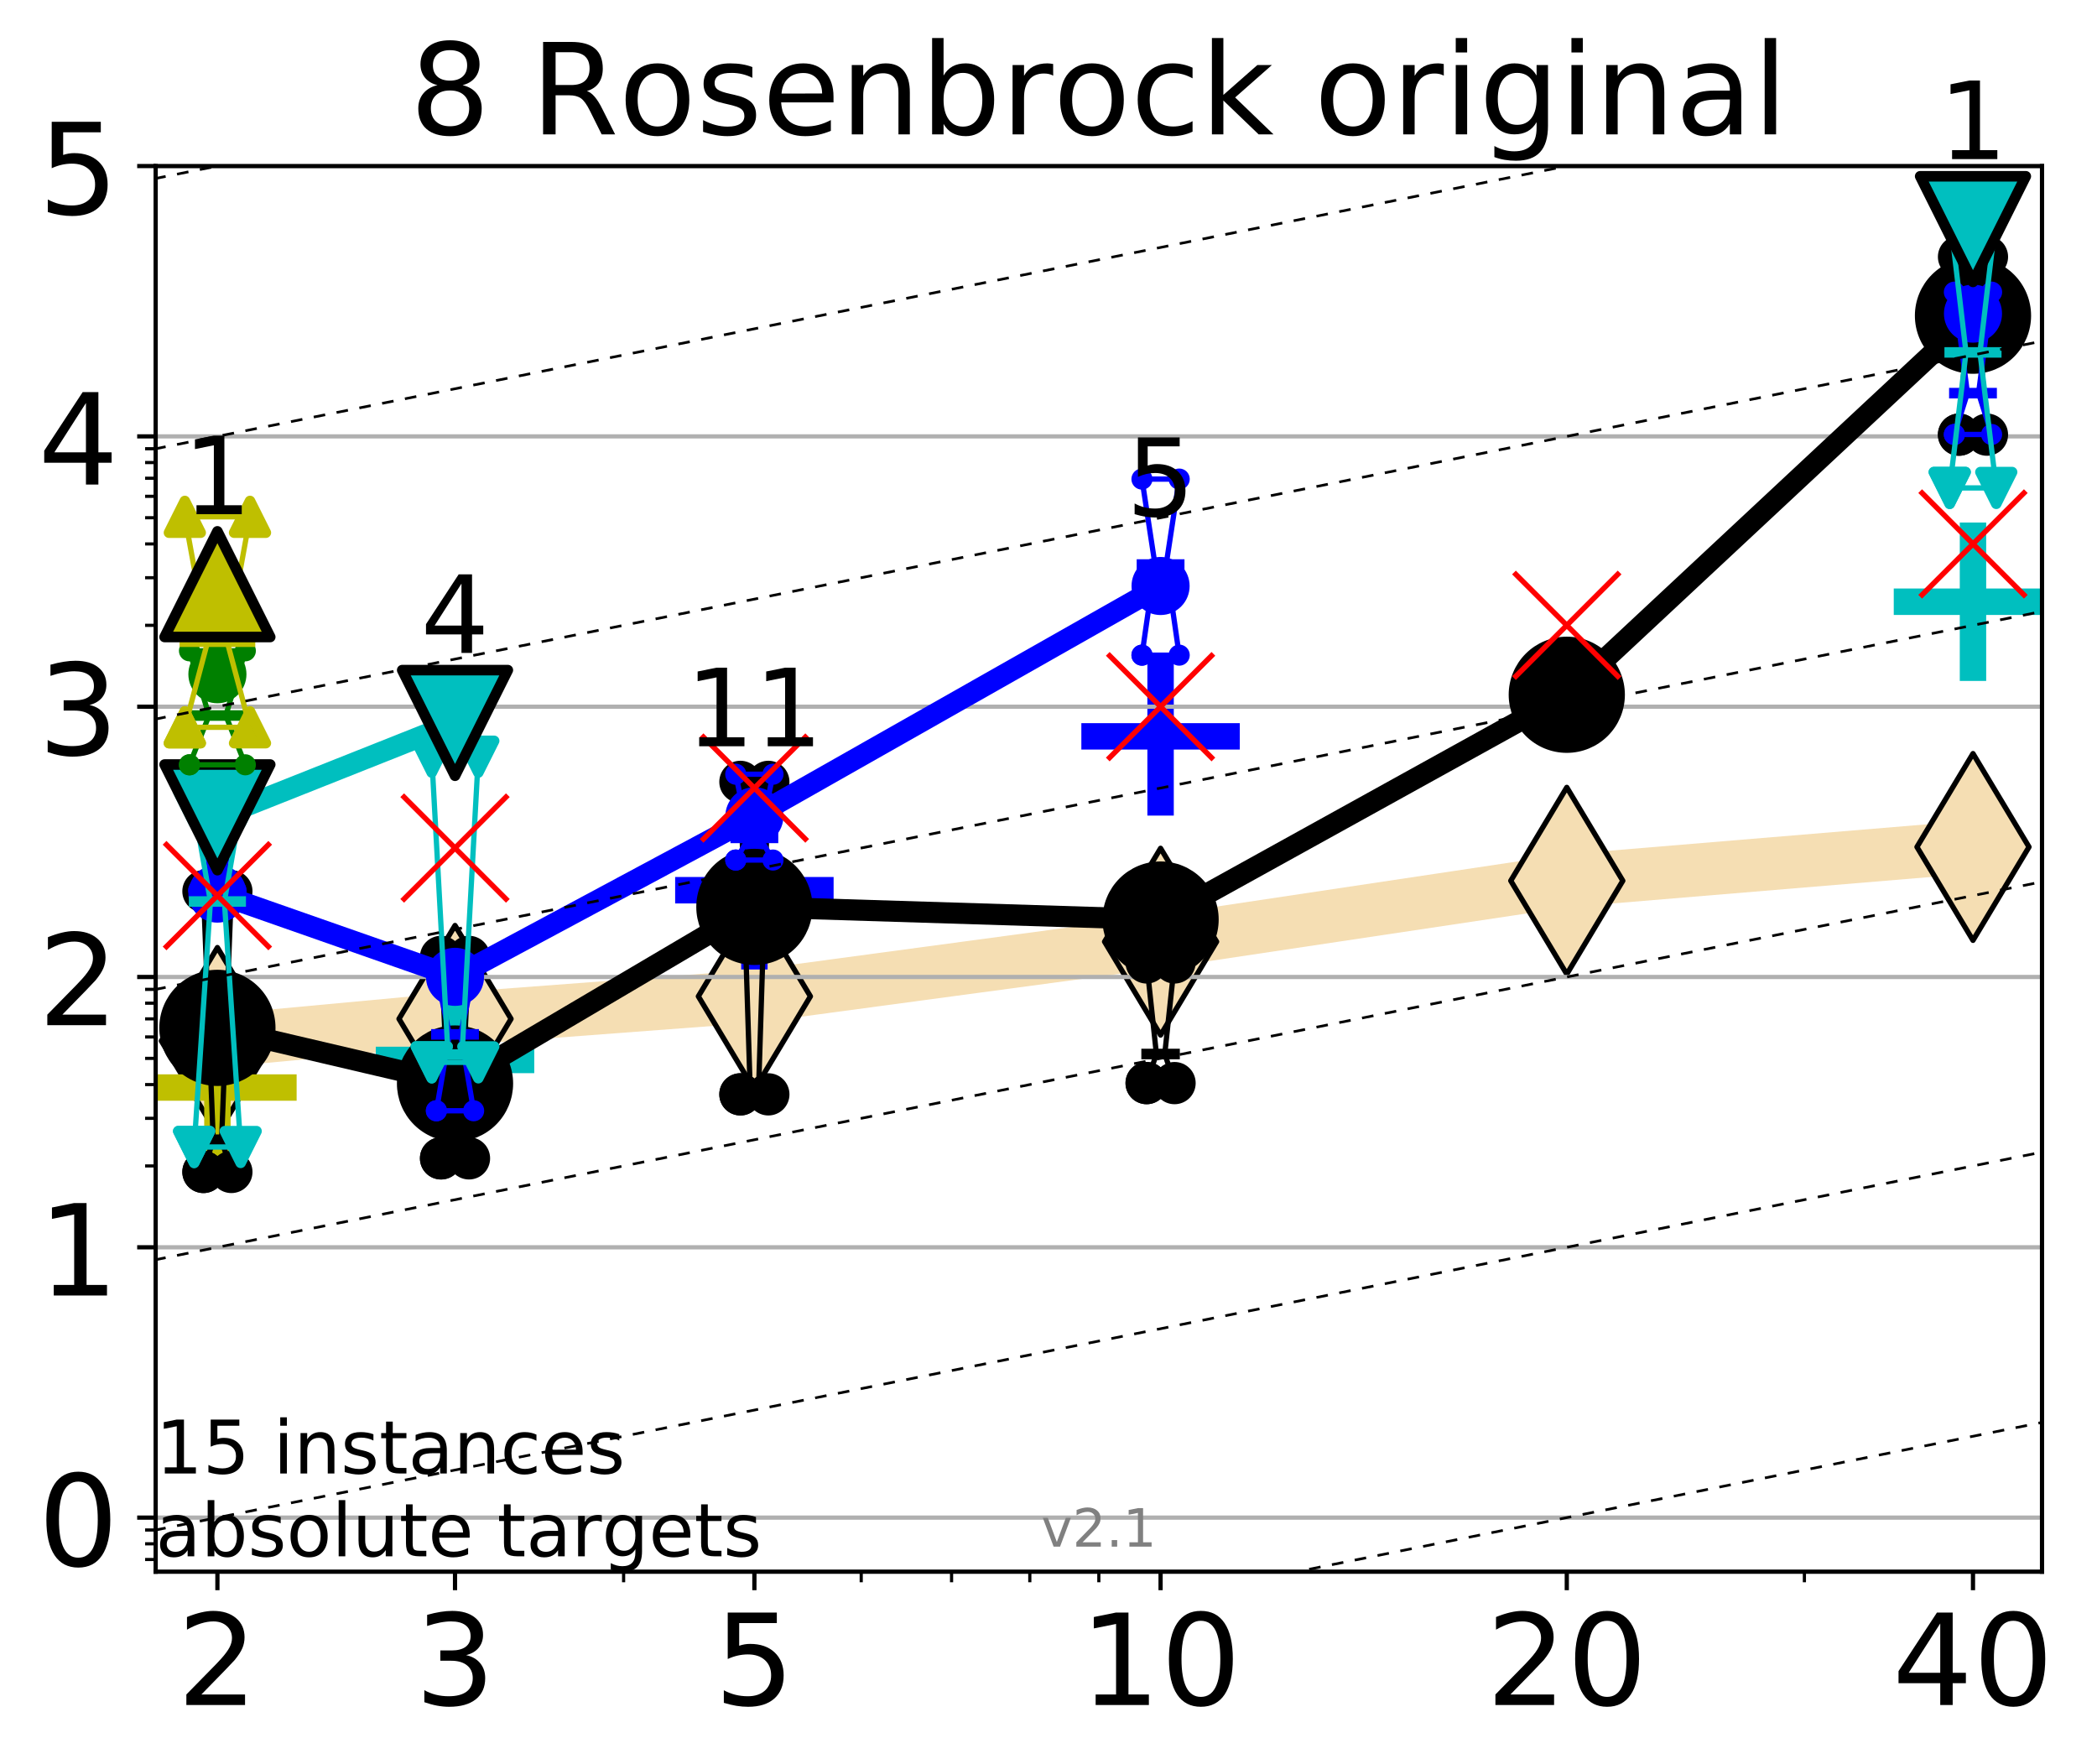 <?xml version="1.0" encoding="utf-8" standalone="no"?>
<!DOCTYPE svg PUBLIC "-//W3C//DTD SVG 1.1//EN"
  "http://www.w3.org/Graphics/SVG/1.1/DTD/svg11.dtd">
<!-- Created with matplotlib (http://matplotlib.org/) -->
<svg height="334pt" version="1.1" viewBox="0 0 397 334" width="397pt" xmlns="http://www.w3.org/2000/svg" xmlns:xlink="http://www.w3.org/1999/xlink">
 <defs>
  <style type="text/css">
*{stroke-linecap:butt;stroke-linejoin:round;}
  </style>
 </defs>
 <g id="figure_1">
  <g id="patch_1">
   <path d="M 0 334.976 
L 397.29 334.976 
L 397.29 0 
L 0 0 
z
" style="fill:#ffffff;"/>
  </g>
  <g id="axes_1">
   <g id="patch_2">
    <path d="M 29.47 297.548 
L 386.59 297.548 
L 386.59 31.436 
L 29.47 31.436 
z
" style="fill:#ffffff;"/>
   </g>
   <g id="line2d_1">
    <path clip-path="url(#pd9f10ac96c)" d="M 41.159 197.069 
L 86.144 192.89 
L 142.818 188.627 
L 219.719 178.276 
L 296.621 166.743 
L 373.522 160.346 
" style="fill:none;stroke:#f5deb3;stroke-linecap:square;stroke-width:10;"/>
    <defs>
     <path d="M -0 17.678 
L 10.607 0 
L 0 -17.678 
L -10.607 -0 
z
" id="mff68e09b67" style="stroke:#000000;stroke-linejoin:miter;"/>
    </defs>
    <g clip-path="url(#pd9f10ac96c)">
     <use style="fill:#f5deb3;stroke:#000000;stroke-linejoin:miter;" x="41.159" xlink:href="#mff68e09b67" y="197.069"/>
     <use style="fill:#f5deb3;stroke:#000000;stroke-linejoin:miter;" x="86.144" xlink:href="#mff68e09b67" y="192.89"/>
     <use style="fill:#f5deb3;stroke:#000000;stroke-linejoin:miter;" x="142.818" xlink:href="#mff68e09b67" y="188.627"/>
     <use style="fill:#f5deb3;stroke:#000000;stroke-linejoin:miter;" x="219.719" xlink:href="#mff68e09b67" y="178.276"/>
     <use style="fill:#f5deb3;stroke:#000000;stroke-linejoin:miter;" x="296.621" xlink:href="#mff68e09b67" y="166.743"/>
     <use style="fill:#f5deb3;stroke:#000000;stroke-linejoin:miter;" x="373.522" xlink:href="#mff68e09b67" y="160.346"/>
    </g>
   </g>
   <g id="line2d_2">
    <defs>
     <path d="M -15 0 
L 15 0 
M 0 15 
L 0 -15 
" id="m7eca1052c9" style="stroke:#00bfbf;stroke-width:5;"/>
    </defs>
    <g clip-path="url(#pd9f10ac96c)">
     <use style="fill:#00bfbf;stroke:#00bfbf;stroke-width:5;" x="373.522" xlink:href="#m7eca1052c9" y="113.917"/>
    </g>
   </g>
   <g id="line2d_3">
    <g clip-path="url(#pd9f10ac96c)">
     <use style="fill:#00bfbf;stroke:#00bfbf;stroke-width:5;" x="86.144" xlink:href="#m7eca1052c9" y="200.666"/>
    </g>
   </g>
   <g id="line2d_4">
    <defs>
     <path d="M -15 0 
L 15 0 
M 0 15 
L 0 -15 
" id="m3bda004b9a" style="stroke:#bfbf00;stroke-width:5;"/>
    </defs>
    <g clip-path="url(#pd9f10ac96c)">
     <use style="fill:#bfbf00;stroke:#bfbf00;stroke-width:5;" x="41.159" xlink:href="#m3bda004b9a" y="205.89"/>
    </g>
   </g>
   <g id="line2d_5">
    <defs>
     <path d="M -15 0 
L 15 0 
M 0 15 
L 0 -15 
" id="m7af5dee619" style="stroke:#0000ff;stroke-width:5;"/>
    </defs>
    <g clip-path="url(#pd9f10ac96c)">
     <use style="fill:#0000ff;stroke:#0000ff;stroke-width:5;" x="219.719" xlink:href="#m7af5dee619" y="139.409"/>
    </g>
   </g>
   <g id="line2d_6">
    <g clip-path="url(#pd9f10ac96c)">
     <use style="fill:#0000ff;stroke:#0000ff;stroke-width:5;" x="142.818" xlink:href="#m7af5dee619" y="168.536"/>
    </g>
   </g>
   <g id="matplotlib.axis_1">
    <g id="xtick_1">
     <g id="line2d_7">
      <defs>
       <path d="M 0 0 
L 0 3.5 
" id="m8240fcd536" style="stroke:#000000;stroke-width:0.8;"/>
      </defs>
      <g>
       <use style="stroke:#000000;stroke-width:0.8;" x="41.159" xlink:href="#m8240fcd536" y="297.548"/>
      </g>
     </g>
     <g id="text_1">
      <!-- 2 -->
      <defs>
       <path d="M 19.188 8.297 
L 53.609 8.297 
L 53.609 0 
L 7.328 0 
L 7.328 8.297 
Q 12.938 14.109 22.625 23.891 
Q 32.328 33.688 34.812 36.531 
Q 39.547 41.844 41.422 45.531 
Q 43.312 49.219 43.312 52.781 
Q 43.312 58.594 39.234 62.25 
Q 35.156 65.922 28.609 65.922 
Q 23.969 65.922 18.812 64.312 
Q 13.672 62.703 7.812 59.422 
L 7.812 69.391 
Q 13.766 71.781 18.938 73 
Q 24.125 74.219 28.422 74.219 
Q 39.75 74.219 46.484 68.547 
Q 53.219 62.891 53.219 53.422 
Q 53.219 48.922 51.531 44.891 
Q 49.859 40.875 45.406 35.406 
Q 44.188 33.984 37.641 27.219 
Q 31.109 20.453 19.188 8.297 
" id="DejaVuSans-32"/>
      </defs>
      <g transform="translate(33.524 322.784)scale(0.24 -0.24)">
       <use xlink:href="#DejaVuSans-32"/>
      </g>
     </g>
    </g>
    <g id="xtick_2">
     <g id="line2d_8">
      <g>
       <use style="stroke:#000000;stroke-width:0.8;" x="86.144" xlink:href="#m8240fcd536" y="297.548"/>
      </g>
     </g>
     <g id="text_2">
      <!-- 3 -->
      <defs>
       <path d="M 40.578 39.312 
Q 47.656 37.797 51.625 33 
Q 55.609 28.219 55.609 21.188 
Q 55.609 10.406 48.188 4.484 
Q 40.766 -1.422 27.094 -1.422 
Q 22.516 -1.422 17.656 -0.516 
Q 12.797 0.391 7.625 2.203 
L 7.625 11.719 
Q 11.719 9.328 16.594 8.109 
Q 21.484 6.891 26.812 6.891 
Q 36.078 6.891 40.938 10.547 
Q 45.797 14.203 45.797 21.188 
Q 45.797 27.641 41.281 31.266 
Q 36.766 34.906 28.719 34.906 
L 20.219 34.906 
L 20.219 43.016 
L 29.109 43.016 
Q 36.375 43.016 40.234 45.922 
Q 44.094 48.828 44.094 54.297 
Q 44.094 59.906 40.109 62.906 
Q 36.141 65.922 28.719 65.922 
Q 24.656 65.922 20.016 65.031 
Q 15.375 64.156 9.812 62.312 
L 9.812 71.094 
Q 15.438 72.656 20.344 73.438 
Q 25.25 74.219 29.594 74.219 
Q 40.828 74.219 47.359 69.109 
Q 53.906 64.016 53.906 55.328 
Q 53.906 49.266 50.438 45.094 
Q 46.969 40.922 40.578 39.312 
" id="DejaVuSans-33"/>
      </defs>
      <g transform="translate(78.509 322.784)scale(0.24 -0.24)">
       <use xlink:href="#DejaVuSans-33"/>
      </g>
     </g>
    </g>
    <g id="xtick_3">
     <g id="line2d_9">
      <g>
       <use style="stroke:#000000;stroke-width:0.8;" x="142.818" xlink:href="#m8240fcd536" y="297.548"/>
      </g>
     </g>
     <g id="text_3">
      <!-- 5 -->
      <defs>
       <path d="M 10.797 72.906 
L 49.516 72.906 
L 49.516 64.594 
L 19.828 64.594 
L 19.828 46.734 
Q 21.969 47.469 24.109 47.828 
Q 26.266 48.188 28.422 48.188 
Q 40.625 48.188 47.75 41.5 
Q 54.891 34.812 54.891 23.391 
Q 54.891 11.625 47.562 5.094 
Q 40.234 -1.422 26.906 -1.422 
Q 22.312 -1.422 17.547 -0.641 
Q 12.797 0.141 7.719 1.703 
L 7.719 11.625 
Q 12.109 9.234 16.797 8.062 
Q 21.484 6.891 26.703 6.891 
Q 35.156 6.891 40.078 11.328 
Q 45.016 15.766 45.016 23.391 
Q 45.016 31 40.078 35.438 
Q 35.156 39.891 26.703 39.891 
Q 22.75 39.891 18.812 39.016 
Q 14.891 38.141 10.797 36.281 
z
" id="DejaVuSans-35"/>
      </defs>
      <g transform="translate(135.183 322.784)scale(0.24 -0.24)">
       <use xlink:href="#DejaVuSans-35"/>
      </g>
     </g>
    </g>
    <g id="xtick_4">
     <g id="line2d_10">
      <g>
       <use style="stroke:#000000;stroke-width:0.8;" x="219.719" xlink:href="#m8240fcd536" y="297.548"/>
      </g>
     </g>
     <g id="text_4">
      <!-- 10 -->
      <defs>
       <path d="M 12.406 8.297 
L 28.516 8.297 
L 28.516 63.922 
L 10.984 60.406 
L 10.984 69.391 
L 28.422 72.906 
L 38.281 72.906 
L 38.281 8.297 
L 54.391 8.297 
L 54.391 0 
L 12.406 0 
z
" id="DejaVuSans-31"/>
       <path d="M 31.781 66.406 
Q 24.172 66.406 20.328 58.906 
Q 16.5 51.422 16.5 36.375 
Q 16.5 21.391 20.328 13.891 
Q 24.172 6.391 31.781 6.391 
Q 39.453 6.391 43.281 13.891 
Q 47.125 21.391 47.125 36.375 
Q 47.125 51.422 43.281 58.906 
Q 39.453 66.406 31.781 66.406 
M 31.781 74.219 
Q 44.047 74.219 50.516 64.516 
Q 56.984 54.828 56.984 36.375 
Q 56.984 17.969 50.516 8.266 
Q 44.047 -1.422 31.781 -1.422 
Q 19.531 -1.422 13.062 8.266 
Q 6.594 17.969 6.594 36.375 
Q 6.594 54.828 13.062 64.516 
Q 19.531 74.219 31.781 74.219 
" id="DejaVuSans-30"/>
      </defs>
      <g transform="translate(204.449 322.784)scale(0.24 -0.24)">
       <use xlink:href="#DejaVuSans-31"/>
       <use x="63.623" xlink:href="#DejaVuSans-30"/>
      </g>
     </g>
    </g>
    <g id="xtick_5">
     <g id="line2d_11">
      <g>
       <use style="stroke:#000000;stroke-width:0.8;" x="296.621" xlink:href="#m8240fcd536" y="297.548"/>
      </g>
     </g>
     <g id="text_5">
      <!-- 20 -->
      <g transform="translate(281.351 322.784)scale(0.24 -0.24)">
       <use xlink:href="#DejaVuSans-32"/>
       <use x="63.623" xlink:href="#DejaVuSans-30"/>
      </g>
     </g>
    </g>
    <g id="xtick_6">
     <g id="line2d_12">
      <g>
       <use style="stroke:#000000;stroke-width:0.8;" x="373.522" xlink:href="#m8240fcd536" y="297.548"/>
      </g>
     </g>
     <g id="text_6">
      <!-- 40 -->
      <defs>
       <path d="M 37.797 64.312 
L 12.891 25.391 
L 37.797 25.391 
z
M 35.203 72.906 
L 47.609 72.906 
L 47.609 25.391 
L 58.016 25.391 
L 58.016 17.188 
L 47.609 17.188 
L 47.609 0 
L 37.797 0 
L 37.797 17.188 
L 4.891 17.188 
L 4.891 26.703 
z
" id="DejaVuSans-34"/>
      </defs>
      <g transform="translate(358.252 322.784)scale(0.24 -0.24)">
       <use xlink:href="#DejaVuSans-34"/>
       <use x="63.623" xlink:href="#DejaVuSans-30"/>
      </g>
     </g>
    </g>
    <g id="xtick_7">
     <g id="line2d_13">
      <defs>
       <path d="M 0 0 
L 0 2 
" id="m269d6cfb40" style="stroke:#000000;stroke-width:0.6;"/>
      </defs>
      <g>
       <use style="stroke:#000000;stroke-width:0.6;" x="41.159" xlink:href="#m269d6cfb40" y="297.548"/>
      </g>
     </g>
    </g>
    <g id="xtick_8">
     <g id="line2d_14">
      <g>
       <use style="stroke:#000000;stroke-width:0.6;" x="86.144" xlink:href="#m269d6cfb40" y="297.548"/>
      </g>
     </g>
    </g>
    <g id="xtick_9">
     <g id="line2d_15">
      <g>
       <use style="stroke:#000000;stroke-width:0.6;" x="118.061" xlink:href="#m269d6cfb40" y="297.548"/>
      </g>
     </g>
    </g>
    <g id="xtick_10">
     <g id="line2d_16">
      <g>
       <use style="stroke:#000000;stroke-width:0.6;" x="142.818" xlink:href="#m269d6cfb40" y="297.548"/>
      </g>
     </g>
    </g>
    <g id="xtick_11">
     <g id="line2d_17">
      <g>
       <use style="stroke:#000000;stroke-width:0.6;" x="163.045" xlink:href="#m269d6cfb40" y="297.548"/>
      </g>
     </g>
    </g>
    <g id="xtick_12">
     <g id="line2d_18">
      <g>
       <use style="stroke:#000000;stroke-width:0.6;" x="180.148" xlink:href="#m269d6cfb40" y="297.548"/>
      </g>
     </g>
    </g>
    <g id="xtick_13">
     <g id="line2d_19">
      <g>
       <use style="stroke:#000000;stroke-width:0.6;" x="194.962" xlink:href="#m269d6cfb40" y="297.548"/>
      </g>
     </g>
    </g>
    <g id="xtick_14">
     <g id="line2d_20">
      <g>
       <use style="stroke:#000000;stroke-width:0.6;" x="208.03" xlink:href="#m269d6cfb40" y="297.548"/>
      </g>
     </g>
    </g>
    <g id="xtick_15">
     <g id="line2d_21">
      <g>
       <use style="stroke:#000000;stroke-width:0.6;" x="296.621" xlink:href="#m269d6cfb40" y="297.548"/>
      </g>
     </g>
    </g>
    <g id="xtick_16">
     <g id="line2d_22">
      <g>
       <use style="stroke:#000000;stroke-width:0.6;" x="341.605" xlink:href="#m269d6cfb40" y="297.548"/>
      </g>
     </g>
    </g>
    <g id="xtick_17">
     <g id="line2d_23">
      <g>
       <use style="stroke:#000000;stroke-width:0.6;" x="373.522" xlink:href="#m269d6cfb40" y="297.548"/>
      </g>
     </g>
    </g>
   </g>
   <g id="matplotlib.axis_2">
    <g id="ytick_1">
     <g id="line2d_24">
      <path clip-path="url(#pd9f10ac96c)" d="M 29.47 287.313 
L 386.59 287.313 
" style="fill:none;stroke:#b0b0b0;stroke-linecap:square;stroke-width:0.8;"/>
     </g>
     <g id="line2d_25">
      <defs>
       <path d="M 0 0 
L -3.5 0 
" id="m3a5113dae2" style="stroke:#000000;stroke-width:0.8;"/>
      </defs>
      <g>
       <use style="stroke:#000000;stroke-width:0.8;" x="29.47" xlink:href="#m3a5113dae2" y="287.313"/>
      </g>
     </g>
     <g id="text_7">
      <!-- 0 -->
      <g transform="translate(7.2 296.431)scale(0.24 -0.24)">
       <use xlink:href="#DejaVuSans-30"/>
      </g>
     </g>
    </g>
    <g id="ytick_2">
     <g id="line2d_26">
      <path clip-path="url(#pd9f10ac96c)" d="M 29.47 236.138 
L 386.59 236.138 
" style="fill:none;stroke:#b0b0b0;stroke-linecap:square;stroke-width:0.8;"/>
     </g>
     <g id="line2d_27">
      <g>
       <use style="stroke:#000000;stroke-width:0.8;" x="29.47" xlink:href="#m3a5113dae2" y="236.138"/>
      </g>
     </g>
     <g id="text_8">
      <!-- 1 -->
      <g transform="translate(7.2 245.256)scale(0.24 -0.24)">
       <use xlink:href="#DejaVuSans-31"/>
      </g>
     </g>
    </g>
    <g id="ytick_3">
     <g id="line2d_28">
      <path clip-path="url(#pd9f10ac96c)" d="M 29.47 184.962 
L 386.59 184.962 
" style="fill:none;stroke:#b0b0b0;stroke-linecap:square;stroke-width:0.8;"/>
     </g>
     <g id="line2d_29">
      <g>
       <use style="stroke:#000000;stroke-width:0.8;" x="29.47" xlink:href="#m3a5113dae2" y="184.962"/>
      </g>
     </g>
     <g id="text_9">
      <!-- 2 -->
      <g transform="translate(7.2 194.081)scale(0.24 -0.24)">
       <use xlink:href="#DejaVuSans-32"/>
      </g>
     </g>
    </g>
    <g id="ytick_4">
     <g id="line2d_30">
      <path clip-path="url(#pd9f10ac96c)" d="M 29.47 133.787 
L 386.59 133.787 
" style="fill:none;stroke:#b0b0b0;stroke-linecap:square;stroke-width:0.8;"/>
     </g>
     <g id="line2d_31">
      <g>
       <use style="stroke:#000000;stroke-width:0.8;" x="29.47" xlink:href="#m3a5113dae2" y="133.787"/>
      </g>
     </g>
     <g id="text_10">
      <!-- 3 -->
      <g transform="translate(7.2 142.905)scale(0.24 -0.24)">
       <use xlink:href="#DejaVuSans-33"/>
      </g>
     </g>
    </g>
    <g id="ytick_5">
     <g id="line2d_32">
      <path clip-path="url(#pd9f10ac96c)" d="M 29.47 82.612 
L 386.59 82.612 
" style="fill:none;stroke:#b0b0b0;stroke-linecap:square;stroke-width:0.8;"/>
     </g>
     <g id="line2d_33">
      <g>
       <use style="stroke:#000000;stroke-width:0.8;" x="29.47" xlink:href="#m3a5113dae2" y="82.612"/>
      </g>
     </g>
     <g id="text_11">
      <!-- 4 -->
      <g transform="translate(7.2 91.73)scale(0.24 -0.24)">
       <use xlink:href="#DejaVuSans-34"/>
      </g>
     </g>
    </g>
    <g id="ytick_6">
     <g id="line2d_34">
      <path clip-path="url(#pd9f10ac96c)" d="M 29.47 31.436 
L 386.59 31.436 
" style="fill:none;stroke:#b0b0b0;stroke-linecap:square;stroke-width:0.8;"/>
     </g>
     <g id="line2d_35">
      <g>
       <use style="stroke:#000000;stroke-width:0.8;" x="29.47" xlink:href="#m3a5113dae2" y="31.436"/>
      </g>
     </g>
     <g id="text_12">
      <!-- 5 -->
      <g transform="translate(7.2 40.554)scale(0.24 -0.24)">
       <use xlink:href="#DejaVuSans-35"/>
      </g>
     </g>
    </g>
    <g id="ytick_7">
     <g id="line2d_36">
      <defs>
       <path d="M 0 0 
L -2 0 
" id="m49c6a0256d" style="stroke:#000000;stroke-width:0.6;"/>
      </defs>
      <g>
       <use style="stroke:#000000;stroke-width:0.6;" x="29.47" xlink:href="#m49c6a0256d" y="295.24"/>
      </g>
     </g>
    </g>
    <g id="ytick_8">
     <g id="line2d_37">
      <g>
       <use style="stroke:#000000;stroke-width:0.6;" x="29.47" xlink:href="#m49c6a0256d" y="292.273"/>
      </g>
     </g>
    </g>
    <g id="ytick_9">
     <g id="line2d_38">
      <g>
       <use style="stroke:#000000;stroke-width:0.6;" x="29.47" xlink:href="#m49c6a0256d" y="289.655"/>
      </g>
     </g>
    </g>
    <g id="ytick_10">
     <g id="line2d_39">
      <g>
       <use style="stroke:#000000;stroke-width:0.6;" x="29.47" xlink:href="#m49c6a0256d" y="220.732"/>
      </g>
     </g>
    </g>
    <g id="ytick_11">
     <g id="line2d_40">
      <g>
       <use style="stroke:#000000;stroke-width:0.6;" x="29.47" xlink:href="#m49c6a0256d" y="211.721"/>
      </g>
     </g>
    </g>
    <g id="ytick_12">
     <g id="line2d_41">
      <g>
       <use style="stroke:#000000;stroke-width:0.6;" x="29.47" xlink:href="#m49c6a0256d" y="205.327"/>
      </g>
     </g>
    </g>
    <g id="ytick_13">
     <g id="line2d_42">
      <g>
       <use style="stroke:#000000;stroke-width:0.6;" x="29.47" xlink:href="#m49c6a0256d" y="200.368"/>
      </g>
     </g>
    </g>
    <g id="ytick_14">
     <g id="line2d_43">
      <g>
       <use style="stroke:#000000;stroke-width:0.6;" x="29.47" xlink:href="#m49c6a0256d" y="196.316"/>
      </g>
     </g>
    </g>
    <g id="ytick_15">
     <g id="line2d_44">
      <g>
       <use style="stroke:#000000;stroke-width:0.6;" x="29.47" xlink:href="#m49c6a0256d" y="192.89"/>
      </g>
     </g>
    </g>
    <g id="ytick_16">
     <g id="line2d_45">
      <g>
       <use style="stroke:#000000;stroke-width:0.6;" x="29.47" xlink:href="#m49c6a0256d" y="189.922"/>
      </g>
     </g>
    </g>
    <g id="ytick_17">
     <g id="line2d_46">
      <g>
       <use style="stroke:#000000;stroke-width:0.6;" x="29.47" xlink:href="#m49c6a0256d" y="187.304"/>
      </g>
     </g>
    </g>
    <g id="ytick_18">
     <g id="line2d_47">
      <g>
       <use style="stroke:#000000;stroke-width:0.6;" x="29.47" xlink:href="#m49c6a0256d" y="118.382"/>
      </g>
     </g>
    </g>
    <g id="ytick_19">
     <g id="line2d_48">
      <g>
       <use style="stroke:#000000;stroke-width:0.6;" x="29.47" xlink:href="#m49c6a0256d" y="109.37"/>
      </g>
     </g>
    </g>
    <g id="ytick_20">
     <g id="line2d_49">
      <g>
       <use style="stroke:#000000;stroke-width:0.6;" x="29.47" xlink:href="#m49c6a0256d" y="102.976"/>
      </g>
     </g>
    </g>
    <g id="ytick_21">
     <g id="line2d_50">
      <g>
       <use style="stroke:#000000;stroke-width:0.6;" x="29.47" xlink:href="#m49c6a0256d" y="98.017"/>
      </g>
     </g>
    </g>
    <g id="ytick_22">
     <g id="line2d_51">
      <g>
       <use style="stroke:#000000;stroke-width:0.6;" x="29.47" xlink:href="#m49c6a0256d" y="93.965"/>
      </g>
     </g>
    </g>
    <g id="ytick_23">
     <g id="line2d_52">
      <g>
       <use style="stroke:#000000;stroke-width:0.6;" x="29.47" xlink:href="#m49c6a0256d" y="90.539"/>
      </g>
     </g>
    </g>
    <g id="ytick_24">
     <g id="line2d_53">
      <g>
       <use style="stroke:#000000;stroke-width:0.6;" x="29.47" xlink:href="#m49c6a0256d" y="87.571"/>
      </g>
     </g>
    </g>
    <g id="ytick_25">
     <g id="line2d_54">
      <g>
       <use style="stroke:#000000;stroke-width:0.6;" x="29.47" xlink:href="#m49c6a0256d" y="84.953"/>
      </g>
     </g>
    </g>
   </g>
   <g id="line2d_55">
    <path clip-path="url(#pd9f10ac96c)" d="M 38.516 221.872 
L 40.366 215.773 
L 38.516 168.739 
L 43.803 168.739 
L 41.952 215.773 
L 43.803 221.872 
L 38.516 221.872 
" style="fill:none;stroke:#000000;stroke-linecap:square;"/>
   </g>
   <g id="line2d_56">
    <path clip-path="url(#pd9f10ac96c)" d="M 38.516 221.872 
L 43.803 221.872 
L 43.803 168.739 
L 38.516 168.739 
L 38.516 221.872 
" style="fill:none;"/>
    <defs>
     <path d="M 0 3 
C 0.796 3 1.559 2.684 2.121 2.121 
C 2.684 1.559 3 0.796 3 0 
C 3 -0.796 2.684 -1.559 2.121 -2.121 
C 1.559 -2.684 0.796 -3 0 -3 
C -0.796 -3 -1.559 -2.684 -2.121 -2.121 
C -2.684 -1.559 -3 -0.796 -3 0 
C -3 0.796 -2.684 1.559 -2.121 2.121 
C -1.559 2.684 -0.796 3 0 3 
z
" id="m6055a38fc5" style="stroke:#000000;stroke-width:2;"/>
    </defs>
    <g clip-path="url(#pd9f10ac96c)">
     <use style="stroke:#000000;stroke-width:2;" x="38.516" xlink:href="#m6055a38fc5" y="221.872"/>
     <use style="stroke:#000000;stroke-width:2;" x="43.803" xlink:href="#m6055a38fc5" y="221.872"/>
     <use style="stroke:#000000;stroke-width:2;" x="43.803" xlink:href="#m6055a38fc5" y="168.739"/>
     <use style="stroke:#000000;stroke-width:2;" x="38.516" xlink:href="#m6055a38fc5" y="168.739"/>
     <use style="stroke:#000000;stroke-width:2;" x="38.516" xlink:href="#m6055a38fc5" y="221.872"/>
    </g>
   </g>
   <g id="line2d_57">
    <path clip-path="url(#pd9f10ac96c)" d="M 38.516 215.773 
L 43.803 215.773 
" style="fill:none;stroke:#000000;stroke-linecap:square;stroke-width:2;"/>
   </g>
   <g id="line2d_58">
    <path clip-path="url(#pd9f10ac96c)" d="M 83.5 219.298 
L 85.351 216.222 
L 83.5 181.159 
L 88.787 181.159 
L 86.937 216.222 
L 88.787 219.298 
L 83.5 219.298 
" style="fill:none;stroke:#000000;stroke-linecap:square;"/>
   </g>
   <g id="line2d_59">
    <path clip-path="url(#pd9f10ac96c)" d="M 83.5 219.298 
L 88.787 219.298 
L 88.787 181.159 
L 83.5 181.159 
L 83.5 219.298 
" style="fill:none;"/>
    <g clip-path="url(#pd9f10ac96c)">
     <use style="stroke:#000000;stroke-width:2;" x="83.5" xlink:href="#m6055a38fc5" y="219.298"/>
     <use style="stroke:#000000;stroke-width:2;" x="88.787" xlink:href="#m6055a38fc5" y="219.298"/>
     <use style="stroke:#000000;stroke-width:2;" x="88.787" xlink:href="#m6055a38fc5" y="181.159"/>
     <use style="stroke:#000000;stroke-width:2;" x="83.5" xlink:href="#m6055a38fc5" y="181.159"/>
     <use style="stroke:#000000;stroke-width:2;" x="83.5" xlink:href="#m6055a38fc5" y="219.298"/>
    </g>
   </g>
   <g id="line2d_60">
    <path clip-path="url(#pd9f10ac96c)" d="M 83.5 216.222 
L 88.787 216.222 
" style="fill:none;stroke:#000000;stroke-linecap:square;stroke-width:2;"/>
   </g>
   <g id="line2d_61">
    <path clip-path="url(#pd9f10ac96c)" d="M 140.174 207.18 
L 142.025 206.35 
L 140.174 148.023 
L 145.461 148.023 
L 143.611 206.35 
L 145.461 207.18 
L 140.174 207.18 
" style="fill:none;stroke:#000000;stroke-linecap:square;"/>
   </g>
   <g id="line2d_62">
    <path clip-path="url(#pd9f10ac96c)" d="M 140.174 207.18 
L 145.461 207.18 
L 145.461 148.023 
L 140.174 148.023 
L 140.174 207.18 
" style="fill:none;"/>
    <g clip-path="url(#pd9f10ac96c)">
     <use style="stroke:#000000;stroke-width:2;" x="140.174" xlink:href="#m6055a38fc5" y="207.18"/>
     <use style="stroke:#000000;stroke-width:2;" x="145.461" xlink:href="#m6055a38fc5" y="207.18"/>
     <use style="stroke:#000000;stroke-width:2;" x="145.461" xlink:href="#m6055a38fc5" y="148.023"/>
     <use style="stroke:#000000;stroke-width:2;" x="140.174" xlink:href="#m6055a38fc5" y="148.023"/>
     <use style="stroke:#000000;stroke-width:2;" x="140.174" xlink:href="#m6055a38fc5" y="207.18"/>
    </g>
   </g>
   <g id="line2d_63">
    <path clip-path="url(#pd9f10ac96c)" d="M 140.174 206.35 
L 145.461 206.35 
" style="fill:none;stroke:#000000;stroke-linecap:square;stroke-width:2;"/>
   </g>
   <g id="line2d_64">
    <path clip-path="url(#pd9f10ac96c)" d="M 217.076 205.051 
L 218.926 199.539 
L 217.076 182.207 
L 222.363 182.207 
L 220.512 199.539 
L 222.363 205.051 
L 217.076 205.051 
" style="fill:none;stroke:#000000;stroke-linecap:square;"/>
   </g>
   <g id="line2d_65">
    <path clip-path="url(#pd9f10ac96c)" d="M 217.076 205.051 
L 222.363 205.051 
L 222.363 182.207 
L 217.076 182.207 
L 217.076 205.051 
" style="fill:none;"/>
    <g clip-path="url(#pd9f10ac96c)">
     <use style="stroke:#000000;stroke-width:2;" x="217.076" xlink:href="#m6055a38fc5" y="205.051"/>
     <use style="stroke:#000000;stroke-width:2;" x="222.363" xlink:href="#m6055a38fc5" y="205.051"/>
     <use style="stroke:#000000;stroke-width:2;" x="222.363" xlink:href="#m6055a38fc5" y="182.207"/>
     <use style="stroke:#000000;stroke-width:2;" x="217.076" xlink:href="#m6055a38fc5" y="182.207"/>
     <use style="stroke:#000000;stroke-width:2;" x="217.076" xlink:href="#m6055a38fc5" y="205.051"/>
    </g>
   </g>
   <g id="line2d_66">
    <path clip-path="url(#pd9f10ac96c)" d="M 217.076 199.539 
L 222.363 199.539 
" style="fill:none;stroke:#000000;stroke-linecap:square;stroke-width:2;"/>
   </g>
   <g id="line2d_67">
    <path clip-path="url(#pd9f10ac96c)" d="M 293.977 136.044 
L 295.828 133.56 
L 293.977 126.185 
L 299.264 126.185 
L 297.414 133.56 
L 299.264 136.044 
L 293.977 136.044 
" style="fill:none;stroke:#000000;stroke-linecap:square;"/>
   </g>
   <g id="line2d_68">
    <path clip-path="url(#pd9f10ac96c)" d="M 293.977 136.044 
L 299.264 136.044 
L 299.264 126.185 
L 293.977 126.185 
L 293.977 136.044 
" style="fill:none;"/>
    <g clip-path="url(#pd9f10ac96c)">
     <use style="stroke:#000000;stroke-width:2;" x="293.977" xlink:href="#m6055a38fc5" y="136.044"/>
     <use style="stroke:#000000;stroke-width:2;" x="299.264" xlink:href="#m6055a38fc5" y="136.044"/>
     <use style="stroke:#000000;stroke-width:2;" x="299.264" xlink:href="#m6055a38fc5" y="126.185"/>
     <use style="stroke:#000000;stroke-width:2;" x="293.977" xlink:href="#m6055a38fc5" y="126.185"/>
     <use style="stroke:#000000;stroke-width:2;" x="293.977" xlink:href="#m6055a38fc5" y="136.044"/>
    </g>
   </g>
   <g id="line2d_69">
    <path clip-path="url(#pd9f10ac96c)" d="M 293.977 133.56 
L 299.264 133.56 
" style="fill:none;stroke:#000000;stroke-linecap:square;stroke-width:2;"/>
   </g>
   <g id="line2d_70">
    <path clip-path="url(#pd9f10ac96c)" d="M 370.879 82.287 
L 372.729 58.086 
L 370.879 48.624 
L 376.166 48.624 
L 374.316 58.086 
L 376.166 82.287 
L 370.879 82.287 
" style="fill:none;stroke:#000000;stroke-linecap:square;"/>
   </g>
   <g id="line2d_71">
    <path clip-path="url(#pd9f10ac96c)" d="M 370.879 82.287 
L 376.166 82.287 
L 376.166 48.624 
L 370.879 48.624 
L 370.879 82.287 
" style="fill:none;"/>
    <g clip-path="url(#pd9f10ac96c)">
     <use style="stroke:#000000;stroke-width:2;" x="370.879" xlink:href="#m6055a38fc5" y="82.287"/>
     <use style="stroke:#000000;stroke-width:2;" x="376.166" xlink:href="#m6055a38fc5" y="82.287"/>
     <use style="stroke:#000000;stroke-width:2;" x="376.166" xlink:href="#m6055a38fc5" y="48.624"/>
     <use style="stroke:#000000;stroke-width:2;" x="370.879" xlink:href="#m6055a38fc5" y="48.624"/>
     <use style="stroke:#000000;stroke-width:2;" x="370.879" xlink:href="#m6055a38fc5" y="82.287"/>
    </g>
   </g>
   <g id="line2d_72">
    <path clip-path="url(#pd9f10ac96c)" d="M 370.879 58.086 
L 376.166 58.086 
" style="fill:none;stroke:#000000;stroke-linecap:square;stroke-width:2;"/>
   </g>
   <g id="line2d_73">
    <path clip-path="url(#pd9f10ac96c)" d="M 41.159 194.594 
L 86.144 205.13 
" style="fill:none;stroke:#000000;stroke-linecap:square;stroke-width:4;"/>
   </g>
   <g id="line2d_74">
    <path clip-path="url(#pd9f10ac96c)" d="M 86.144 205.13 
L 142.818 171.694 
" style="fill:none;stroke:#000000;stroke-linecap:square;stroke-width:4;"/>
   </g>
   <g id="line2d_75">
    <path clip-path="url(#pd9f10ac96c)" d="M 142.818 171.694 
L 219.719 174.086 
" style="fill:none;stroke:#000000;stroke-linecap:square;stroke-width:4;"/>
   </g>
   <g id="line2d_76">
    <path clip-path="url(#pd9f10ac96c)" d="M 219.719 174.086 
L 296.621 131.531 
" style="fill:none;stroke:#000000;stroke-linecap:square;stroke-width:4;"/>
   </g>
   <g id="line2d_77">
    <path clip-path="url(#pd9f10ac96c)" d="M 296.621 131.531 
L 373.522 59.767 
" style="fill:none;stroke:#000000;stroke-linecap:square;stroke-width:4;"/>
   </g>
   <g id="line2d_78">
    <path clip-path="url(#pd9f10ac96c)" d="M 41.159 194.594 
L 86.144 205.13 
L 142.818 171.694 
L 219.719 174.086 
L 296.621 131.531 
L 373.522 59.767 
" style="fill:none;"/>
    <defs>
     <path d="M 0 10 
C 2.652 10 5.196 8.946 7.071 7.071 
C 8.946 5.196 10 2.652 10 0 
C 10 -2.652 8.946 -5.196 7.071 -7.071 
C 5.196 -8.946 2.652 -10 0 -10 
C -2.652 -10 -5.196 -8.946 -7.071 -7.071 
C -8.946 -5.196 -10 -2.652 -10 0 
C -10 2.652 -8.946 5.196 -7.071 7.071 
C -5.196 8.946 -2.652 10 0 10 
z
" id="m3acf346cd0" style="stroke:#000000;stroke-width:2;"/>
    </defs>
    <g clip-path="url(#pd9f10ac96c)">
     <use style="stroke:#000000;stroke-width:2;" x="41.159" xlink:href="#m3acf346cd0" y="194.594"/>
     <use style="stroke:#000000;stroke-width:2;" x="86.144" xlink:href="#m3acf346cd0" y="205.13"/>
     <use style="stroke:#000000;stroke-width:2;" x="142.818" xlink:href="#m3acf346cd0" y="171.694"/>
     <use style="stroke:#000000;stroke-width:2;" x="219.719" xlink:href="#m3acf346cd0" y="174.086"/>
     <use style="stroke:#000000;stroke-width:2;" x="296.621" xlink:href="#m3acf346cd0" y="131.531"/>
     <use style="stroke:#000000;stroke-width:2;" x="373.522" xlink:href="#m3acf346cd0" y="59.767"/>
    </g>
   </g>
   <g id="line2d_79">
    <path clip-path="url(#pd9f10ac96c)" d="M 37.635 168.526 
L 40.102 167.439 
L 37.635 149.915 
L 44.684 149.915 
L 42.217 167.439 
L 44.684 168.526 
L 37.635 168.526 
" style="fill:none;stroke:#0000ff;stroke-linecap:square;"/>
   </g>
   <g id="line2d_80">
    <path clip-path="url(#pd9f10ac96c)" d="M 37.635 168.526 
L 44.684 168.526 
L 44.684 149.915 
L 37.635 149.915 
L 37.635 168.526 
" style="fill:none;"/>
    <defs>
     <path d="M 0 1.5 
C 0.398 1.5 0.779 1.342 1.061 1.061 
C 1.342 0.779 1.5 0.398 1.5 0 
C 1.5 -0.398 1.342 -0.779 1.061 -1.061 
C 0.779 -1.342 0.398 -1.5 0 -1.5 
C -0.398 -1.5 -0.779 -1.342 -1.061 -1.061 
C -1.342 -0.779 -1.5 -0.398 -1.5 0 
C -1.5 0.398 -1.342 0.779 -1.061 1.061 
C -0.779 1.342 -0.398 1.5 0 1.5 
z
" id="m4182bf8551" style="stroke:#0000ff;"/>
    </defs>
    <g clip-path="url(#pd9f10ac96c)">
     <use style="fill:#0000ff;stroke:#0000ff;" x="37.635" xlink:href="#m4182bf8551" y="168.526"/>
     <use style="fill:#0000ff;stroke:#0000ff;" x="44.684" xlink:href="#m4182bf8551" y="168.526"/>
     <use style="fill:#0000ff;stroke:#0000ff;" x="44.684" xlink:href="#m4182bf8551" y="149.915"/>
     <use style="fill:#0000ff;stroke:#0000ff;" x="37.635" xlink:href="#m4182bf8551" y="149.915"/>
     <use style="fill:#0000ff;stroke:#0000ff;" x="37.635" xlink:href="#m4182bf8551" y="168.526"/>
    </g>
   </g>
   <g id="line2d_81">
    <path clip-path="url(#pd9f10ac96c)" d="M 37.635 167.439 
L 44.684 167.439 
" style="fill:none;stroke:#0000ff;stroke-linecap:square;stroke-width:2;"/>
   </g>
   <g id="line2d_82">
    <path clip-path="url(#pd9f10ac96c)" d="M 82.619 210.287 
L 85.086 195.827 
L 82.619 184.45 
L 89.669 184.45 
L 87.201 195.827 
L 89.669 210.287 
L 82.619 210.287 
" style="fill:none;stroke:#0000ff;stroke-linecap:square;"/>
   </g>
   <g id="line2d_83">
    <path clip-path="url(#pd9f10ac96c)" d="M 82.619 210.287 
L 89.669 210.287 
L 89.669 184.45 
L 82.619 184.45 
L 82.619 210.287 
" style="fill:none;"/>
    <g clip-path="url(#pd9f10ac96c)">
     <use style="fill:#0000ff;stroke:#0000ff;" x="82.619" xlink:href="#m4182bf8551" y="210.287"/>
     <use style="fill:#0000ff;stroke:#0000ff;" x="89.669" xlink:href="#m4182bf8551" y="210.287"/>
     <use style="fill:#0000ff;stroke:#0000ff;" x="89.669" xlink:href="#m4182bf8551" y="184.45"/>
     <use style="fill:#0000ff;stroke:#0000ff;" x="82.619" xlink:href="#m4182bf8551" y="184.45"/>
     <use style="fill:#0000ff;stroke:#0000ff;" x="82.619" xlink:href="#m4182bf8551" y="210.287"/>
    </g>
   </g>
   <g id="line2d_84">
    <path clip-path="url(#pd9f10ac96c)" d="M 82.619 195.827 
L 89.669 195.827 
" style="fill:none;stroke:#0000ff;stroke-linecap:square;stroke-width:2;"/>
   </g>
   <g id="line2d_85">
    <path clip-path="url(#pd9f10ac96c)" d="M 139.293 162.821 
L 141.76 158.63 
L 139.293 146.571 
L 146.342 146.571 
L 143.875 158.63 
L 146.342 162.821 
L 139.293 162.821 
" style="fill:none;stroke:#0000ff;stroke-linecap:square;"/>
   </g>
   <g id="line2d_86">
    <path clip-path="url(#pd9f10ac96c)" d="M 139.293 162.821 
L 146.342 162.821 
L 146.342 146.571 
L 139.293 146.571 
L 139.293 162.821 
" style="fill:none;"/>
    <g clip-path="url(#pd9f10ac96c)">
     <use style="fill:#0000ff;stroke:#0000ff;" x="139.293" xlink:href="#m4182bf8551" y="162.821"/>
     <use style="fill:#0000ff;stroke:#0000ff;" x="146.342" xlink:href="#m4182bf8551" y="162.821"/>
     <use style="fill:#0000ff;stroke:#0000ff;" x="146.342" xlink:href="#m4182bf8551" y="146.571"/>
     <use style="fill:#0000ff;stroke:#0000ff;" x="139.293" xlink:href="#m4182bf8551" y="146.571"/>
     <use style="fill:#0000ff;stroke:#0000ff;" x="139.293" xlink:href="#m4182bf8551" y="162.821"/>
    </g>
   </g>
   <g id="line2d_87">
    <path clip-path="url(#pd9f10ac96c)" d="M 139.293 158.63 
L 146.342 158.63 
" style="fill:none;stroke:#0000ff;stroke-linecap:square;stroke-width:2;"/>
   </g>
   <g id="line2d_88">
    <path clip-path="url(#pd9f10ac96c)" d="M 216.195 124.031 
L 218.662 106.881 
L 216.195 90.7 
L 223.244 90.7 
L 220.777 106.881 
L 223.244 124.031 
L 216.195 124.031 
" style="fill:none;stroke:#0000ff;stroke-linecap:square;"/>
   </g>
   <g id="line2d_89">
    <path clip-path="url(#pd9f10ac96c)" d="M 216.195 124.031 
L 223.244 124.031 
L 223.244 90.7 
L 216.195 90.7 
L 216.195 124.031 
" style="fill:none;"/>
    <g clip-path="url(#pd9f10ac96c)">
     <use style="fill:#0000ff;stroke:#0000ff;" x="216.195" xlink:href="#m4182bf8551" y="124.031"/>
     <use style="fill:#0000ff;stroke:#0000ff;" x="223.244" xlink:href="#m4182bf8551" y="124.031"/>
     <use style="fill:#0000ff;stroke:#0000ff;" x="223.244" xlink:href="#m4182bf8551" y="90.7"/>
     <use style="fill:#0000ff;stroke:#0000ff;" x="216.195" xlink:href="#m4182bf8551" y="90.7"/>
     <use style="fill:#0000ff;stroke:#0000ff;" x="216.195" xlink:href="#m4182bf8551" y="124.031"/>
    </g>
   </g>
   <g id="line2d_90">
    <path clip-path="url(#pd9f10ac96c)" d="M 216.195 106.881 
L 223.244 106.881 
" style="fill:none;stroke:#0000ff;stroke-linecap:square;stroke-width:2;"/>
   </g>
   <g id="line2d_91">
    <path clip-path="url(#pd9f10ac96c)" d="M 369.998 82.254 
L 372.465 74.434 
L 369.998 55.307 
L 377.047 55.307 
L 374.58 74.434 
L 377.047 82.254 
L 369.998 82.254 
" style="fill:none;stroke:#0000ff;stroke-linecap:square;"/>
   </g>
   <g id="line2d_92">
    <path clip-path="url(#pd9f10ac96c)" d="M 369.998 82.254 
L 377.047 82.254 
L 377.047 55.307 
L 369.998 55.307 
L 369.998 82.254 
" style="fill:none;"/>
    <g clip-path="url(#pd9f10ac96c)">
     <use style="fill:#0000ff;stroke:#0000ff;" x="369.998" xlink:href="#m4182bf8551" y="82.254"/>
     <use style="fill:#0000ff;stroke:#0000ff;" x="377.047" xlink:href="#m4182bf8551" y="82.254"/>
     <use style="fill:#0000ff;stroke:#0000ff;" x="377.047" xlink:href="#m4182bf8551" y="55.307"/>
     <use style="fill:#0000ff;stroke:#0000ff;" x="369.998" xlink:href="#m4182bf8551" y="55.307"/>
     <use style="fill:#0000ff;stroke:#0000ff;" x="369.998" xlink:href="#m4182bf8551" y="82.254"/>
    </g>
   </g>
   <g id="line2d_93">
    <path clip-path="url(#pd9f10ac96c)" d="M 369.998 74.434 
L 377.047 74.434 
" style="fill:none;stroke:#0000ff;stroke-linecap:square;stroke-width:2;"/>
   </g>
   <g id="line2d_94">
    <path clip-path="url(#pd9f10ac96c)" d="M 41.159 169.172 
L 86.144 184.931 
" style="fill:none;stroke:#0000ff;stroke-linecap:square;stroke-width:4;"/>
   </g>
   <g id="line2d_95">
    <path clip-path="url(#pd9f10ac96c)" d="M 86.144 184.931 
L 142.818 154.535 
" style="fill:none;stroke:#0000ff;stroke-linecap:square;stroke-width:4;"/>
   </g>
   <g id="line2d_96">
    <path clip-path="url(#pd9f10ac96c)" d="M 142.818 154.535 
L 219.719 110.938 
" style="fill:none;stroke:#0000ff;stroke-linecap:square;stroke-width:4;"/>
   </g>
   <g id="line2d_97">
    <path clip-path="url(#pd9f10ac96c)" d="M 41.159 169.172 
L 86.144 184.931 
L 142.818 154.535 
L 219.719 110.938 
L 373.522 59.376 
" style="fill:none;"/>
    <defs>
     <path d="M 0 5 
C 1.326 5 2.598 4.473 3.536 3.536 
C 4.473 2.598 5 1.326 5 0 
C 5 -1.326 4.473 -2.598 3.536 -3.536 
C 2.598 -4.473 1.326 -5 0 -5 
C -1.326 -5 -2.598 -4.473 -3.536 -3.536 
C -4.473 -2.598 -5 -1.326 -5 0 
C -5 1.326 -4.473 2.598 -3.536 3.536 
C -2.598 4.473 -1.326 5 0 5 
z
" id="m6d1c8c0bc9" style="stroke:#0000ff;"/>
    </defs>
    <g clip-path="url(#pd9f10ac96c)">
     <use style="fill:#0000ff;stroke:#0000ff;" x="41.159" xlink:href="#m6d1c8c0bc9" y="169.172"/>
     <use style="fill:#0000ff;stroke:#0000ff;" x="86.144" xlink:href="#m6d1c8c0bc9" y="184.931"/>
     <use style="fill:#0000ff;stroke:#0000ff;" x="142.818" xlink:href="#m6d1c8c0bc9" y="154.535"/>
     <use style="fill:#0000ff;stroke:#0000ff;" x="219.719" xlink:href="#m6d1c8c0bc9" y="110.938"/>
     <use style="fill:#0000ff;stroke:#0000ff;" x="373.522" xlink:href="#m6d1c8c0bc9" y="59.376"/>
    </g>
   </g>
   <g id="line2d_98">
    <path clip-path="url(#pd9f10ac96c)" d="M 36.753 217.148 
L 39.838 170.668 
L 36.753 152.883 
L 45.565 152.883 
L 42.481 170.668 
L 45.565 217.148 
L 36.753 217.148 
" style="fill:none;stroke:#00bfbf;stroke-linecap:square;"/>
   </g>
   <g id="line2d_99">
    <path clip-path="url(#pd9f10ac96c)" d="M 36.753 217.148 
L 45.565 217.148 
L 45.565 152.883 
L 36.753 152.883 
L 36.753 217.148 
" style="fill:none;"/>
    <defs>
     <path d="M -0 3 
L 3 -3 
L -3 -3 
z
" id="m49f6414fcf" style="stroke:#00bfbf;stroke-linejoin:miter;stroke-width:2;"/>
    </defs>
    <g clip-path="url(#pd9f10ac96c)">
     <use style="fill:#00bfbf;stroke:#00bfbf;stroke-linejoin:miter;stroke-width:2;" x="36.753" xlink:href="#m49f6414fcf" y="217.148"/>
     <use style="fill:#00bfbf;stroke:#00bfbf;stroke-linejoin:miter;stroke-width:2;" x="45.565" xlink:href="#m49f6414fcf" y="217.148"/>
     <use style="fill:#00bfbf;stroke:#00bfbf;stroke-linejoin:miter;stroke-width:2;" x="45.565" xlink:href="#m49f6414fcf" y="152.883"/>
     <use style="fill:#00bfbf;stroke:#00bfbf;stroke-linejoin:miter;stroke-width:2;" x="36.753" xlink:href="#m49f6414fcf" y="152.883"/>
     <use style="fill:#00bfbf;stroke:#00bfbf;stroke-linejoin:miter;stroke-width:2;" x="36.753" xlink:href="#m49f6414fcf" y="217.148"/>
    </g>
   </g>
   <g id="line2d_100">
    <path clip-path="url(#pd9f10ac96c)" d="M 36.753 170.668 
L 45.565 170.668 
" style="fill:none;stroke:#00bfbf;stroke-linecap:square;stroke-width:2;"/>
   </g>
   <g id="line2d_101">
    <path clip-path="url(#pd9f10ac96c)" d="M 81.738 201.121 
L 84.822 199.639 
L 81.738 143.259 
L 90.55 143.259 
L 87.466 199.639 
L 90.55 201.121 
L 81.738 201.121 
" style="fill:none;stroke:#00bfbf;stroke-linecap:square;"/>
   </g>
   <g id="line2d_102">
    <path clip-path="url(#pd9f10ac96c)" d="M 81.738 201.121 
L 90.55 201.121 
L 90.55 143.259 
L 81.738 143.259 
L 81.738 201.121 
" style="fill:none;"/>
    <g clip-path="url(#pd9f10ac96c)">
     <use style="fill:#00bfbf;stroke:#00bfbf;stroke-linejoin:miter;stroke-width:2;" x="81.738" xlink:href="#m49f6414fcf" y="201.121"/>
     <use style="fill:#00bfbf;stroke:#00bfbf;stroke-linejoin:miter;stroke-width:2;" x="90.55" xlink:href="#m49f6414fcf" y="201.121"/>
     <use style="fill:#00bfbf;stroke:#00bfbf;stroke-linejoin:miter;stroke-width:2;" x="90.55" xlink:href="#m49f6414fcf" y="143.259"/>
     <use style="fill:#00bfbf;stroke:#00bfbf;stroke-linejoin:miter;stroke-width:2;" x="81.738" xlink:href="#m49f6414fcf" y="143.259"/>
     <use style="fill:#00bfbf;stroke:#00bfbf;stroke-linejoin:miter;stroke-width:2;" x="81.738" xlink:href="#m49f6414fcf" y="201.121"/>
    </g>
   </g>
   <g id="line2d_103">
    <path clip-path="url(#pd9f10ac96c)" d="M 81.738 199.639 
L 90.55 199.639 
" style="fill:none;stroke:#00bfbf;stroke-linecap:square;stroke-width:2;"/>
   </g>
   <g id="line2d_104">
    <path clip-path="url(#pd9f10ac96c)" d="M 369.117 92.375 
L 372.201 66.717 
L 369.117 40.522 
L 377.928 40.522 
L 374.844 66.717 
L 377.928 92.375 
L 369.117 92.375 
" style="fill:none;stroke:#00bfbf;stroke-linecap:square;"/>
   </g>
   <g id="line2d_105">
    <path clip-path="url(#pd9f10ac96c)" d="M 369.117 92.375 
L 377.928 92.375 
L 377.928 40.522 
L 369.117 40.522 
L 369.117 92.375 
" style="fill:none;"/>
    <g clip-path="url(#pd9f10ac96c)">
     <use style="fill:#00bfbf;stroke:#00bfbf;stroke-linejoin:miter;stroke-width:2;" x="369.117" xlink:href="#m49f6414fcf" y="92.375"/>
     <use style="fill:#00bfbf;stroke:#00bfbf;stroke-linejoin:miter;stroke-width:2;" x="377.928" xlink:href="#m49f6414fcf" y="92.375"/>
     <use style="fill:#00bfbf;stroke:#00bfbf;stroke-linejoin:miter;stroke-width:2;" x="377.928" xlink:href="#m49f6414fcf" y="40.522"/>
     <use style="fill:#00bfbf;stroke:#00bfbf;stroke-linejoin:miter;stroke-width:2;" x="369.117" xlink:href="#m49f6414fcf" y="40.522"/>
     <use style="fill:#00bfbf;stroke:#00bfbf;stroke-linejoin:miter;stroke-width:2;" x="369.117" xlink:href="#m49f6414fcf" y="92.375"/>
    </g>
   </g>
   <g id="line2d_106">
    <path clip-path="url(#pd9f10ac96c)" d="M 369.117 66.717 
L 377.928 66.717 
" style="fill:none;stroke:#00bfbf;stroke-linecap:square;stroke-width:2;"/>
   </g>
   <g id="line2d_107">
    <path clip-path="url(#pd9f10ac96c)" d="M 41.159 154.738 
L 86.144 136.865 
" style="fill:none;stroke:#00bfbf;stroke-linecap:square;stroke-width:4;"/>
   </g>
   <g id="line2d_108">
    <path clip-path="url(#pd9f10ac96c)" d="M 41.159 154.738 
L 86.144 136.865 
L 373.522 43.373 
" style="fill:none;"/>
    <defs>
     <path d="M -0 10 
L 10 -10 
L -10 -10 
z
" id="m2b30ed5086" style="stroke:#000000;stroke-linejoin:miter;stroke-width:2;"/>
    </defs>
    <g clip-path="url(#pd9f10ac96c)">
     <use style="fill:#00bfbf;stroke:#000000;stroke-linejoin:miter;stroke-width:2;" x="41.159" xlink:href="#m2b30ed5086" y="154.738"/>
     <use style="fill:#00bfbf;stroke:#000000;stroke-linejoin:miter;stroke-width:2;" x="86.144" xlink:href="#m2b30ed5086" y="136.865"/>
     <use style="fill:#00bfbf;stroke:#000000;stroke-linejoin:miter;stroke-width:2;" x="373.522" xlink:href="#m2b30ed5086" y="43.373"/>
    </g>
   </g>
   <g id="line2d_109">
    <path clip-path="url(#pd9f10ac96c)" d="M 35.872 144.791 
L 39.573 135.46 
L 35.872 123.21 
L 46.446 123.21 
L 42.745 135.46 
L 46.446 144.791 
L 35.872 144.791 
" style="fill:none;stroke:#008000;stroke-linecap:square;"/>
   </g>
   <g id="line2d_110">
    <path clip-path="url(#pd9f10ac96c)" d="M 35.872 144.791 
L 46.446 144.791 
L 46.446 123.21 
L 35.872 123.21 
L 35.872 144.791 
" style="fill:none;"/>
    <defs>
     <path d="M 0 1.5 
C 0.398 1.5 0.779 1.342 1.061 1.061 
C 1.342 0.779 1.5 0.398 1.5 0 
C 1.5 -0.398 1.342 -0.779 1.061 -1.061 
C 0.779 -1.342 0.398 -1.5 0 -1.5 
C -0.398 -1.5 -0.779 -1.342 -1.061 -1.061 
C -1.342 -0.779 -1.5 -0.398 -1.5 0 
C -1.5 0.398 -1.342 0.779 -1.061 1.061 
C -0.779 1.342 -0.398 1.5 0 1.5 
z
" id="m572c2baa90" style="stroke:#008000;"/>
    </defs>
    <g clip-path="url(#pd9f10ac96c)">
     <use style="fill:#008000;stroke:#008000;" x="35.872" xlink:href="#m572c2baa90" y="144.791"/>
     <use style="fill:#008000;stroke:#008000;" x="46.446" xlink:href="#m572c2baa90" y="144.791"/>
     <use style="fill:#008000;stroke:#008000;" x="46.446" xlink:href="#m572c2baa90" y="123.21"/>
     <use style="fill:#008000;stroke:#008000;" x="35.872" xlink:href="#m572c2baa90" y="123.21"/>
     <use style="fill:#008000;stroke:#008000;" x="35.872" xlink:href="#m572c2baa90" y="144.791"/>
    </g>
   </g>
   <g id="line2d_111">
    <path clip-path="url(#pd9f10ac96c)" d="M 35.872 135.46 
L 46.446 135.46 
" style="fill:none;stroke:#008000;stroke-linecap:square;stroke-width:2;"/>
   </g>
   <g id="line2d_112">
    <path clip-path="url(#pd9f10ac96c)" d="M 41.159 127.642 
" style="fill:none;"/>
    <defs>
     <path d="M 0 5 
C 1.326 5 2.598 4.473 3.536 3.536 
C 4.473 2.598 5 1.326 5 0 
C 5 -1.326 4.473 -2.598 3.536 -3.536 
C 2.598 -4.473 1.326 -5 0 -5 
C -1.326 -5 -2.598 -4.473 -3.536 -3.536 
C -4.473 -2.598 -5 -1.326 -5 0 
C -5 1.326 -4.473 2.598 -3.536 3.536 
C -2.598 4.473 -1.326 5 0 5 
z
" id="m72afa52a7d" style="stroke:#008000;"/>
    </defs>
    <g clip-path="url(#pd9f10ac96c)">
     <use style="fill:#008000;stroke:#008000;" x="41.159" xlink:href="#m72afa52a7d" y="127.642"/>
    </g>
   </g>
   <g id="line2d_113">
    <path clip-path="url(#pd9f10ac96c)" d="M 34.991 137.689 
L 39.309 121.49 
L 34.991 97.844 
L 47.328 97.844 
L 43.01 121.49 
L 47.328 137.689 
L 34.991 137.689 
" style="fill:none;stroke:#bfbf00;stroke-linecap:square;"/>
   </g>
   <g id="line2d_114">
    <path clip-path="url(#pd9f10ac96c)" d="M 34.991 137.689 
L 47.328 137.689 
L 47.328 97.844 
L 34.991 97.844 
L 34.991 137.689 
" style="fill:none;"/>
    <defs>
     <path d="M 0 -3 
L -3 3 
L 3 3 
z
" id="m90565f99f1" style="stroke:#bfbf00;stroke-linejoin:miter;stroke-width:2;"/>
    </defs>
    <g clip-path="url(#pd9f10ac96c)">
     <use style="fill:#bfbf00;stroke:#bfbf00;stroke-linejoin:miter;stroke-width:2;" x="34.991" xlink:href="#m90565f99f1" y="137.689"/>
     <use style="fill:#bfbf00;stroke:#bfbf00;stroke-linejoin:miter;stroke-width:2;" x="47.328" xlink:href="#m90565f99f1" y="137.689"/>
     <use style="fill:#bfbf00;stroke:#bfbf00;stroke-linejoin:miter;stroke-width:2;" x="47.328" xlink:href="#m90565f99f1" y="97.844"/>
     <use style="fill:#bfbf00;stroke:#bfbf00;stroke-linejoin:miter;stroke-width:2;" x="34.991" xlink:href="#m90565f99f1" y="97.844"/>
     <use style="fill:#bfbf00;stroke:#bfbf00;stroke-linejoin:miter;stroke-width:2;" x="34.991" xlink:href="#m90565f99f1" y="137.689"/>
    </g>
   </g>
   <g id="line2d_115">
    <path clip-path="url(#pd9f10ac96c)" d="M 34.991 121.49 
L 47.328 121.49 
" style="fill:none;stroke:#bfbf00;stroke-linecap:square;stroke-width:2;"/>
   </g>
   <g id="line2d_116">
    <path clip-path="url(#pd9f10ac96c)" d="M 41.159 110.596 
" style="fill:none;"/>
    <defs>
     <path d="M 0 -10 
L -10 10 
L 10 10 
z
" id="mb4e7484e88" style="stroke:#000000;stroke-linejoin:miter;stroke-width:2;"/>
    </defs>
    <g clip-path="url(#pd9f10ac96c)">
     <use style="fill:#bfbf00;stroke:#000000;stroke-linejoin:miter;stroke-width:2;" x="41.159" xlink:href="#mb4e7484e88" y="110.596"/>
    </g>
   </g>
   <g id="line2d_117"/>
   <g id="line2d_118"/>
   <g id="line2d_119"/>
   <g id="line2d_120"/>
   <g id="line2d_121"/>
   <g id="line2d_122"/>
   <g id="line2d_123"/>
   <g id="line2d_124">
    <defs>
     <path d="M -10 10 
L 10 -10 
M -10 -10 
L 10 10 
" id="ma5c06a3b59" style="stroke:#ff0000;"/>
    </defs>
    <g clip-path="url(#pd9f10ac96c)">
     <use style="fill:#ff0000;stroke:#ff0000;" x="41.159" xlink:href="#ma5c06a3b59" y="169.557"/>
     <use style="fill:#ff0000;stroke:#ff0000;" x="86.144" xlink:href="#ma5c06a3b59" y="160.546"/>
     <use style="fill:#ff0000;stroke:#ff0000;" x="142.818" xlink:href="#ma5c06a3b59" y="149.192"/>
     <use style="fill:#ff0000;stroke:#ff0000;" x="219.719" xlink:href="#ma5c06a3b59" y="133.787"/>
     <use style="fill:#ff0000;stroke:#ff0000;" x="296.621" xlink:href="#ma5c06a3b59" y="118.382"/>
     <use style="fill:#ff0000;stroke:#ff0000;" x="373.522" xlink:href="#ma5c06a3b59" y="102.976"/>
    </g>
   </g>
   <g id="line2d_125">
    <path clip-path="url(#pd9f10ac96c)" d="M 53.703 335.976 
L 398.29 266.946 
" style="fill:none;stroke:#000000;stroke-dasharray:2.2,2.2;stroke-dashoffset:0;stroke-width:0.5;"/>
   </g>
   <g id="line2d_126">
    <path clip-path="url(#pd9f10ac96c)" d="M -1 295.759 
L 398.29 215.771 
" style="fill:none;stroke:#000000;stroke-dasharray:2.2,2.2;stroke-dashoffset:0;stroke-width:0.5;"/>
   </g>
   <g id="line2d_127">
    <path clip-path="url(#pd9f10ac96c)" d="M -1 244.583 
L 398.29 164.596 
" style="fill:none;stroke:#000000;stroke-dasharray:2.2,2.2;stroke-dashoffset:0;stroke-width:0.5;"/>
   </g>
   <g id="line2d_128">
    <path clip-path="url(#pd9f10ac96c)" d="M -1 193.408 
L 398.29 113.42 
" style="fill:none;stroke:#000000;stroke-dasharray:2.2,2.2;stroke-dashoffset:0;stroke-width:0.5;"/>
   </g>
   <g id="line2d_129">
    <path clip-path="url(#pd9f10ac96c)" d="M -1 142.233 
L 398.29 62.245 
" style="fill:none;stroke:#000000;stroke-dasharray:2.2,2.2;stroke-dashoffset:0;stroke-width:0.5;"/>
   </g>
   <g id="line2d_130">
    <path clip-path="url(#pd9f10ac96c)" d="M -1 91.057 
L 398.29 11.069 
" style="fill:none;stroke:#000000;stroke-dasharray:2.2,2.2;stroke-dashoffset:0;stroke-width:0.5;"/>
   </g>
   <g id="line2d_131">
    <path clip-path="url(#pd9f10ac96c)" d="M -1 39.882 
L 203.077 -1 
" style="fill:none;stroke:#000000;stroke-dasharray:2.2,2.2;stroke-dashoffset:0;stroke-width:0.5;"/>
   </g>
   <g id="line2d_132">
    <path clip-path="url(#pd9f10ac96c)" style="fill:none;stroke:#000000;stroke-dasharray:2.2,2.2;stroke-dashoffset:0;stroke-width:0.5;"/>
   </g>
   <g id="line2d_133">
    <path clip-path="url(#pd9f10ac96c)" style="fill:none;stroke:#000000;stroke-dasharray:2.2,2.2;stroke-dashoffset:0;stroke-width:0.5;"/>
   </g>
   <g id="patch_3">
    <path d="M 29.47 297.548 
L 29.47 31.436 
" style="fill:none;stroke:#000000;stroke-linecap:square;stroke-linejoin:miter;stroke-width:0.8;"/>
   </g>
   <g id="patch_4">
    <path d="M 386.59 297.548 
L 386.59 31.436 
" style="fill:none;stroke:#000000;stroke-linecap:square;stroke-linejoin:miter;stroke-width:0.8;"/>
   </g>
   <g id="patch_5">
    <path d="M 29.47 297.548 
L 386.59 297.548 
" style="fill:none;stroke:#000000;stroke-linecap:square;stroke-linejoin:miter;stroke-width:0.8;"/>
   </g>
   <g id="patch_6">
    <path d="M 29.47 31.436 
L 386.59 31.436 
" style="fill:none;stroke:#000000;stroke-linecap:square;stroke-linejoin:miter;stroke-width:0.8;"/>
   </g>
   <g id="text_13">
    <!-- 1 -->
    <g transform="translate(367.033 30.119)scale(0.204 -0.204)">
     <use xlink:href="#DejaVuSans-31"/>
    </g>
   </g>
   <g id="text_14">
    <!-- 4 -->
    <g transform="translate(79.654 123.611)scale(0.204 -0.204)">
     <use xlink:href="#DejaVuSans-34"/>
    </g>
   </g>
   <g id="text_15">
    <!-- 1 -->
    <g transform="translate(34.67 97.342)scale(0.204 -0.204)">
     <use xlink:href="#DejaVuSans-31"/>
    </g>
   </g>
   <g id="text_16">
    <!-- 5 -->
    <g transform="translate(213.23 97.684)scale(0.204 -0.204)">
     <use xlink:href="#DejaVuSans-35"/>
    </g>
   </g>
   <g id="text_17">
    <!-- 11 -->
    <g transform="translate(129.838 141.281)scale(0.204 -0.204)">
     <use xlink:href="#DejaVuSans-31"/>
     <use x="63.623" xlink:href="#DejaVuSans-31"/>
    </g>
   </g>
   <g id="text_18">
    <!-- 15 instances -->
    <defs>
     <path id="DejaVuSans-20"/>
     <path d="M 9.422 54.688 
L 18.406 54.688 
L 18.406 0 
L 9.422 0 
z
M 9.422 75.984 
L 18.406 75.984 
L 18.406 64.594 
L 9.422 64.594 
z
" id="DejaVuSans-69"/>
     <path d="M 54.891 33.016 
L 54.891 0 
L 45.906 0 
L 45.906 32.719 
Q 45.906 40.484 42.875 44.328 
Q 39.844 48.188 33.797 48.188 
Q 26.516 48.188 22.312 43.547 
Q 18.109 38.922 18.109 30.906 
L 18.109 0 
L 9.078 0 
L 9.078 54.688 
L 18.109 54.688 
L 18.109 46.188 
Q 21.344 51.125 25.703 53.562 
Q 30.078 56 35.797 56 
Q 45.219 56 50.047 50.172 
Q 54.891 44.344 54.891 33.016 
" id="DejaVuSans-6e"/>
     <path d="M 44.281 53.078 
L 44.281 44.578 
Q 40.484 46.531 36.375 47.5 
Q 32.281 48.484 27.875 48.484 
Q 21.188 48.484 17.844 46.438 
Q 14.5 44.391 14.5 40.281 
Q 14.5 37.156 16.891 35.375 
Q 19.281 33.594 26.516 31.984 
L 29.594 31.297 
Q 39.156 29.25 43.188 25.516 
Q 47.219 21.781 47.219 15.094 
Q 47.219 7.469 41.188 3.016 
Q 35.156 -1.422 24.609 -1.422 
Q 20.219 -1.422 15.453 -0.562 
Q 10.688 0.297 5.422 2 
L 5.422 11.281 
Q 10.406 8.688 15.234 7.391 
Q 20.062 6.109 24.812 6.109 
Q 31.156 6.109 34.562 8.281 
Q 37.984 10.453 37.984 14.406 
Q 37.984 18.062 35.516 20.016 
Q 33.062 21.969 24.703 23.781 
L 21.578 24.516 
Q 13.234 26.266 9.516 29.906 
Q 5.812 33.547 5.812 39.891 
Q 5.812 47.609 11.281 51.797 
Q 16.75 56 26.812 56 
Q 31.781 56 36.172 55.266 
Q 40.578 54.547 44.281 53.078 
" id="DejaVuSans-73"/>
     <path d="M 18.312 70.219 
L 18.312 54.688 
L 36.812 54.688 
L 36.812 47.703 
L 18.312 47.703 
L 18.312 18.016 
Q 18.312 11.328 20.141 9.422 
Q 21.969 7.516 27.594 7.516 
L 36.812 7.516 
L 36.812 0 
L 27.594 0 
Q 17.188 0 13.234 3.875 
Q 9.281 7.766 9.281 18.016 
L 9.281 47.703 
L 2.688 47.703 
L 2.688 54.688 
L 9.281 54.688 
L 9.281 70.219 
z
" id="DejaVuSans-74"/>
     <path d="M 34.281 27.484 
Q 23.391 27.484 19.188 25 
Q 14.984 22.516 14.984 16.5 
Q 14.984 11.719 18.141 8.906 
Q 21.297 6.109 26.703 6.109 
Q 34.188 6.109 38.703 11.406 
Q 43.219 16.703 43.219 25.484 
L 43.219 27.484 
z
M 52.203 31.203 
L 52.203 0 
L 43.219 0 
L 43.219 8.297 
Q 40.141 3.328 35.547 0.953 
Q 30.953 -1.422 24.312 -1.422 
Q 15.922 -1.422 10.953 3.297 
Q 6 8.016 6 15.922 
Q 6 25.141 12.172 29.828 
Q 18.359 34.516 30.609 34.516 
L 43.219 34.516 
L 43.219 35.406 
Q 43.219 41.609 39.141 45 
Q 35.062 48.391 27.688 48.391 
Q 23 48.391 18.547 47.266 
Q 14.109 46.141 10.016 43.891 
L 10.016 52.203 
Q 14.938 54.109 19.578 55.047 
Q 24.219 56 28.609 56 
Q 40.484 56 46.344 49.844 
Q 52.203 43.703 52.203 31.203 
" id="DejaVuSans-61"/>
     <path d="M 48.781 52.594 
L 48.781 44.188 
Q 44.969 46.297 41.141 47.344 
Q 37.312 48.391 33.406 48.391 
Q 24.656 48.391 19.812 42.844 
Q 14.984 37.312 14.984 27.297 
Q 14.984 17.281 19.812 11.734 
Q 24.656 6.203 33.406 6.203 
Q 37.312 6.203 41.141 7.25 
Q 44.969 8.297 48.781 10.406 
L 48.781 2.094 
Q 45.016 0.344 40.984 -0.531 
Q 36.969 -1.422 32.422 -1.422 
Q 20.062 -1.422 12.781 6.344 
Q 5.516 14.109 5.516 27.297 
Q 5.516 40.672 12.859 48.328 
Q 20.219 56 33.016 56 
Q 37.156 56 41.109 55.141 
Q 45.062 54.297 48.781 52.594 
" id="DejaVuSans-63"/>
     <path d="M 56.203 29.594 
L 56.203 25.203 
L 14.891 25.203 
Q 15.484 15.922 20.484 11.062 
Q 25.484 6.203 34.422 6.203 
Q 39.594 6.203 44.453 7.469 
Q 49.312 8.734 54.109 11.281 
L 54.109 2.781 
Q 49.266 0.734 44.188 -0.344 
Q 39.109 -1.422 33.891 -1.422 
Q 20.797 -1.422 13.156 6.188 
Q 5.516 13.812 5.516 26.812 
Q 5.516 40.234 12.766 48.109 
Q 20.016 56 32.328 56 
Q 43.359 56 49.781 48.891 
Q 56.203 41.797 56.203 29.594 
M 47.219 32.234 
Q 47.125 39.594 43.094 43.984 
Q 39.062 48.391 32.422 48.391 
Q 24.906 48.391 20.391 44.141 
Q 15.875 39.891 15.188 32.172 
z
" id="DejaVuSans-65"/>
    </defs>
    <g transform="translate(29.47 278.96)scale(0.14 -0.14)">
     <use xlink:href="#DejaVuSans-31"/>
     <use x="63.623" xlink:href="#DejaVuSans-35"/>
     <use x="127.246" xlink:href="#DejaVuSans-20"/>
     <use x="159.033" xlink:href="#DejaVuSans-69"/>
     <use x="186.816" xlink:href="#DejaVuSans-6e"/>
     <use x="250.195" xlink:href="#DejaVuSans-73"/>
     <use x="302.295" xlink:href="#DejaVuSans-74"/>
     <use x="341.504" xlink:href="#DejaVuSans-61"/>
     <use x="402.783" xlink:href="#DejaVuSans-6e"/>
     <use x="466.162" xlink:href="#DejaVuSans-63"/>
     <use x="521.143" xlink:href="#DejaVuSans-65"/>
     <use x="582.666" xlink:href="#DejaVuSans-73"/>
    </g>
    <!-- absolute targets -->
    <defs>
     <path d="M 48.688 27.297 
Q 48.688 37.203 44.609 42.844 
Q 40.531 48.484 33.406 48.484 
Q 26.266 48.484 22.188 42.844 
Q 18.109 37.203 18.109 27.297 
Q 18.109 17.391 22.188 11.75 
Q 26.266 6.109 33.406 6.109 
Q 40.531 6.109 44.609 11.75 
Q 48.688 17.391 48.688 27.297 
M 18.109 46.391 
Q 20.953 51.266 25.266 53.625 
Q 29.594 56 35.594 56 
Q 45.562 56 51.781 48.094 
Q 58.016 40.188 58.016 27.297 
Q 58.016 14.406 51.781 6.484 
Q 45.562 -1.422 35.594 -1.422 
Q 29.594 -1.422 25.266 0.953 
Q 20.953 3.328 18.109 8.203 
L 18.109 0 
L 9.078 0 
L 9.078 75.984 
L 18.109 75.984 
z
" id="DejaVuSans-62"/>
     <path d="M 30.609 48.391 
Q 23.391 48.391 19.188 42.75 
Q 14.984 37.109 14.984 27.297 
Q 14.984 17.484 19.156 11.844 
Q 23.344 6.203 30.609 6.203 
Q 37.797 6.203 41.984 11.859 
Q 46.188 17.531 46.188 27.297 
Q 46.188 37.016 41.984 42.703 
Q 37.797 48.391 30.609 48.391 
M 30.609 56 
Q 42.328 56 49.016 48.375 
Q 55.719 40.766 55.719 27.297 
Q 55.719 13.875 49.016 6.219 
Q 42.328 -1.422 30.609 -1.422 
Q 18.844 -1.422 12.172 6.219 
Q 5.516 13.875 5.516 27.297 
Q 5.516 40.766 12.172 48.375 
Q 18.844 56 30.609 56 
" id="DejaVuSans-6f"/>
     <path d="M 9.422 75.984 
L 18.406 75.984 
L 18.406 0 
L 9.422 0 
z
" id="DejaVuSans-6c"/>
     <path d="M 8.5 21.578 
L 8.5 54.688 
L 17.484 54.688 
L 17.484 21.922 
Q 17.484 14.156 20.5 10.266 
Q 23.531 6.391 29.594 6.391 
Q 36.859 6.391 41.078 11.031 
Q 45.312 15.672 45.312 23.688 
L 45.312 54.688 
L 54.297 54.688 
L 54.297 0 
L 45.312 0 
L 45.312 8.406 
Q 42.047 3.422 37.719 1 
Q 33.406 -1.422 27.688 -1.422 
Q 18.266 -1.422 13.375 4.438 
Q 8.5 10.297 8.5 21.578 
M 31.109 56 
z
" id="DejaVuSans-75"/>
     <path d="M 41.109 46.297 
Q 39.594 47.172 37.812 47.578 
Q 36.031 48 33.891 48 
Q 26.266 48 22.188 43.047 
Q 18.109 38.094 18.109 28.812 
L 18.109 0 
L 9.078 0 
L 9.078 54.688 
L 18.109 54.688 
L 18.109 46.188 
Q 20.953 51.172 25.484 53.578 
Q 30.031 56 36.531 56 
Q 37.453 56 38.578 55.875 
Q 39.703 55.766 41.062 55.516 
z
" id="DejaVuSans-72"/>
     <path d="M 45.406 27.984 
Q 45.406 37.75 41.375 43.109 
Q 37.359 48.484 30.078 48.484 
Q 22.859 48.484 18.828 43.109 
Q 14.797 37.75 14.797 27.984 
Q 14.797 18.266 18.828 12.891 
Q 22.859 7.516 30.078 7.516 
Q 37.359 7.516 41.375 12.891 
Q 45.406 18.266 45.406 27.984 
M 54.391 6.781 
Q 54.391 -7.172 48.188 -13.984 
Q 42 -20.797 29.203 -20.797 
Q 24.469 -20.797 20.266 -20.094 
Q 16.062 -19.391 12.109 -17.922 
L 12.109 -9.188 
Q 16.062 -11.328 19.922 -12.344 
Q 23.781 -13.375 27.781 -13.375 
Q 36.625 -13.375 41.016 -8.766 
Q 45.406 -4.156 45.406 5.172 
L 45.406 9.625 
Q 42.625 4.781 38.281 2.391 
Q 33.938 0 27.875 0 
Q 17.828 0 11.672 7.656 
Q 5.516 15.328 5.516 27.984 
Q 5.516 40.672 11.672 48.328 
Q 17.828 56 27.875 56 
Q 33.938 56 38.281 53.609 
Q 42.625 51.219 45.406 46.391 
L 45.406 54.688 
L 54.391 54.688 
z
" id="DejaVuSans-67"/>
    </defs>
    <g transform="translate(29.47 294.637)scale(0.14 -0.14)">
     <use xlink:href="#DejaVuSans-61"/>
     <use x="61.279" xlink:href="#DejaVuSans-62"/>
     <use x="124.756" xlink:href="#DejaVuSans-73"/>
     <use x="176.855" xlink:href="#DejaVuSans-6f"/>
     <use x="238.037" xlink:href="#DejaVuSans-6c"/>
     <use x="265.82" xlink:href="#DejaVuSans-75"/>
     <use x="329.199" xlink:href="#DejaVuSans-74"/>
     <use x="368.408" xlink:href="#DejaVuSans-65"/>
     <use x="429.932" xlink:href="#DejaVuSans-20"/>
     <use x="461.719" xlink:href="#DejaVuSans-74"/>
     <use x="500.928" xlink:href="#DejaVuSans-61"/>
     <use x="562.207" xlink:href="#DejaVuSans-72"/>
     <use x="603.305" xlink:href="#DejaVuSans-67"/>
     <use x="666.781" xlink:href="#DejaVuSans-65"/>
     <use x="728.305" xlink:href="#DejaVuSans-74"/>
     <use x="767.514" xlink:href="#DejaVuSans-73"/>
    </g>
   </g>
   <g id="text_19">
    <!-- v2.1 -->
    <defs>
     <path d="M 2.984 54.688 
L 12.5 54.688 
L 29.594 8.797 
L 46.688 54.688 
L 56.203 54.688 
L 35.688 0 
L 23.484 0 
z
" id="DejaVuSans-76"/>
     <path d="M 10.688 12.406 
L 21 12.406 
L 21 0 
L 10.688 0 
z
" id="DejaVuSans-2e"/>
    </defs>
    <g style="fill:#808080;" transform="translate(197.119 292.807)scale(0.1 -0.1)">
     <use xlink:href="#DejaVuSans-76"/>
     <use x="59.18" xlink:href="#DejaVuSans-32"/>
     <use x="122.803" xlink:href="#DejaVuSans-2e"/>
     <use x="154.59" xlink:href="#DejaVuSans-31"/>
    </g>
   </g>
   <g id="text_20">
    <!-- 8 Rosenbrock original -->
    <defs>
     <path d="M 31.781 34.625 
Q 24.75 34.625 20.719 30.859 
Q 16.703 27.094 16.703 20.516 
Q 16.703 13.922 20.719 10.156 
Q 24.75 6.391 31.781 6.391 
Q 38.812 6.391 42.859 10.172 
Q 46.922 13.969 46.922 20.516 
Q 46.922 27.094 42.891 30.859 
Q 38.875 34.625 31.781 34.625 
M 21.922 38.812 
Q 15.578 40.375 12.031 44.719 
Q 8.5 49.078 8.5 55.328 
Q 8.5 64.062 14.719 69.141 
Q 20.953 74.219 31.781 74.219 
Q 42.672 74.219 48.875 69.141 
Q 55.078 64.062 55.078 55.328 
Q 55.078 49.078 51.531 44.719 
Q 48 40.375 41.703 38.812 
Q 48.828 37.156 52.797 32.312 
Q 56.781 27.484 56.781 20.516 
Q 56.781 9.906 50.312 4.234 
Q 43.844 -1.422 31.781 -1.422 
Q 19.734 -1.422 13.25 4.234 
Q 6.781 9.906 6.781 20.516 
Q 6.781 27.484 10.781 32.312 
Q 14.797 37.156 21.922 38.812 
M 18.312 54.391 
Q 18.312 48.734 21.844 45.562 
Q 25.391 42.391 31.781 42.391 
Q 38.141 42.391 41.719 45.562 
Q 45.312 48.734 45.312 54.391 
Q 45.312 60.062 41.719 63.234 
Q 38.141 66.406 31.781 66.406 
Q 25.391 66.406 21.844 63.234 
Q 18.312 60.062 18.312 54.391 
" id="DejaVuSans-38"/>
     <path d="M 44.391 34.188 
Q 47.562 33.109 50.562 29.594 
Q 53.562 26.078 56.594 19.922 
L 66.609 0 
L 56 0 
L 46.688 18.703 
Q 43.062 26.031 39.672 28.422 
Q 36.281 30.812 30.422 30.812 
L 19.672 30.812 
L 19.672 0 
L 9.812 0 
L 9.812 72.906 
L 32.078 72.906 
Q 44.578 72.906 50.734 67.672 
Q 56.891 62.453 56.891 51.906 
Q 56.891 45.016 53.688 40.469 
Q 50.484 35.938 44.391 34.188 
M 19.672 64.797 
L 19.672 38.922 
L 32.078 38.922 
Q 39.203 38.922 42.844 42.219 
Q 46.484 45.516 46.484 51.906 
Q 46.484 58.297 42.844 61.547 
Q 39.203 64.797 32.078 64.797 
z
" id="DejaVuSans-52"/>
     <path d="M 9.078 75.984 
L 18.109 75.984 
L 18.109 31.109 
L 44.922 54.688 
L 56.391 54.688 
L 27.391 29.109 
L 57.625 0 
L 45.906 0 
L 18.109 26.703 
L 18.109 0 
L 9.078 0 
z
" id="DejaVuSans-6b"/>
    </defs>
    <g transform="translate(77.564 25.436)scale(0.24 -0.24)">
     <use xlink:href="#DejaVuSans-38"/>
     <use x="63.623" xlink:href="#DejaVuSans-20"/>
     <use x="95.41" xlink:href="#DejaVuSans-52"/>
     <use x="164.83" xlink:href="#DejaVuSans-6f"/>
     <use x="226.012" xlink:href="#DejaVuSans-73"/>
     <use x="278.111" xlink:href="#DejaVuSans-65"/>
     <use x="339.635" xlink:href="#DejaVuSans-6e"/>
     <use x="403.014" xlink:href="#DejaVuSans-62"/>
     <use x="466.49" xlink:href="#DejaVuSans-72"/>
     <use x="507.572" xlink:href="#DejaVuSans-6f"/>
     <use x="568.754" xlink:href="#DejaVuSans-63"/>
     <use x="623.734" xlink:href="#DejaVuSans-6b"/>
     <use x="681.645" xlink:href="#DejaVuSans-20"/>
     <use x="713.432" xlink:href="#DejaVuSans-6f"/>
     <use x="774.613" xlink:href="#DejaVuSans-72"/>
     <use x="815.727" xlink:href="#DejaVuSans-69"/>
     <use x="843.51" xlink:href="#DejaVuSans-67"/>
     <use x="906.986" xlink:href="#DejaVuSans-69"/>
     <use x="934.77" xlink:href="#DejaVuSans-6e"/>
     <use x="998.148" xlink:href="#DejaVuSans-61"/>
     <use x="1059.428" xlink:href="#DejaVuSans-6c"/>
    </g>
   </g>
  </g>
 </g>
 <defs>
  <clipPath id="pd9f10ac96c">
   <rect height="266.112" width="357.12" x="29.47" y="31.436"/>
  </clipPath>
 </defs>
</svg>

